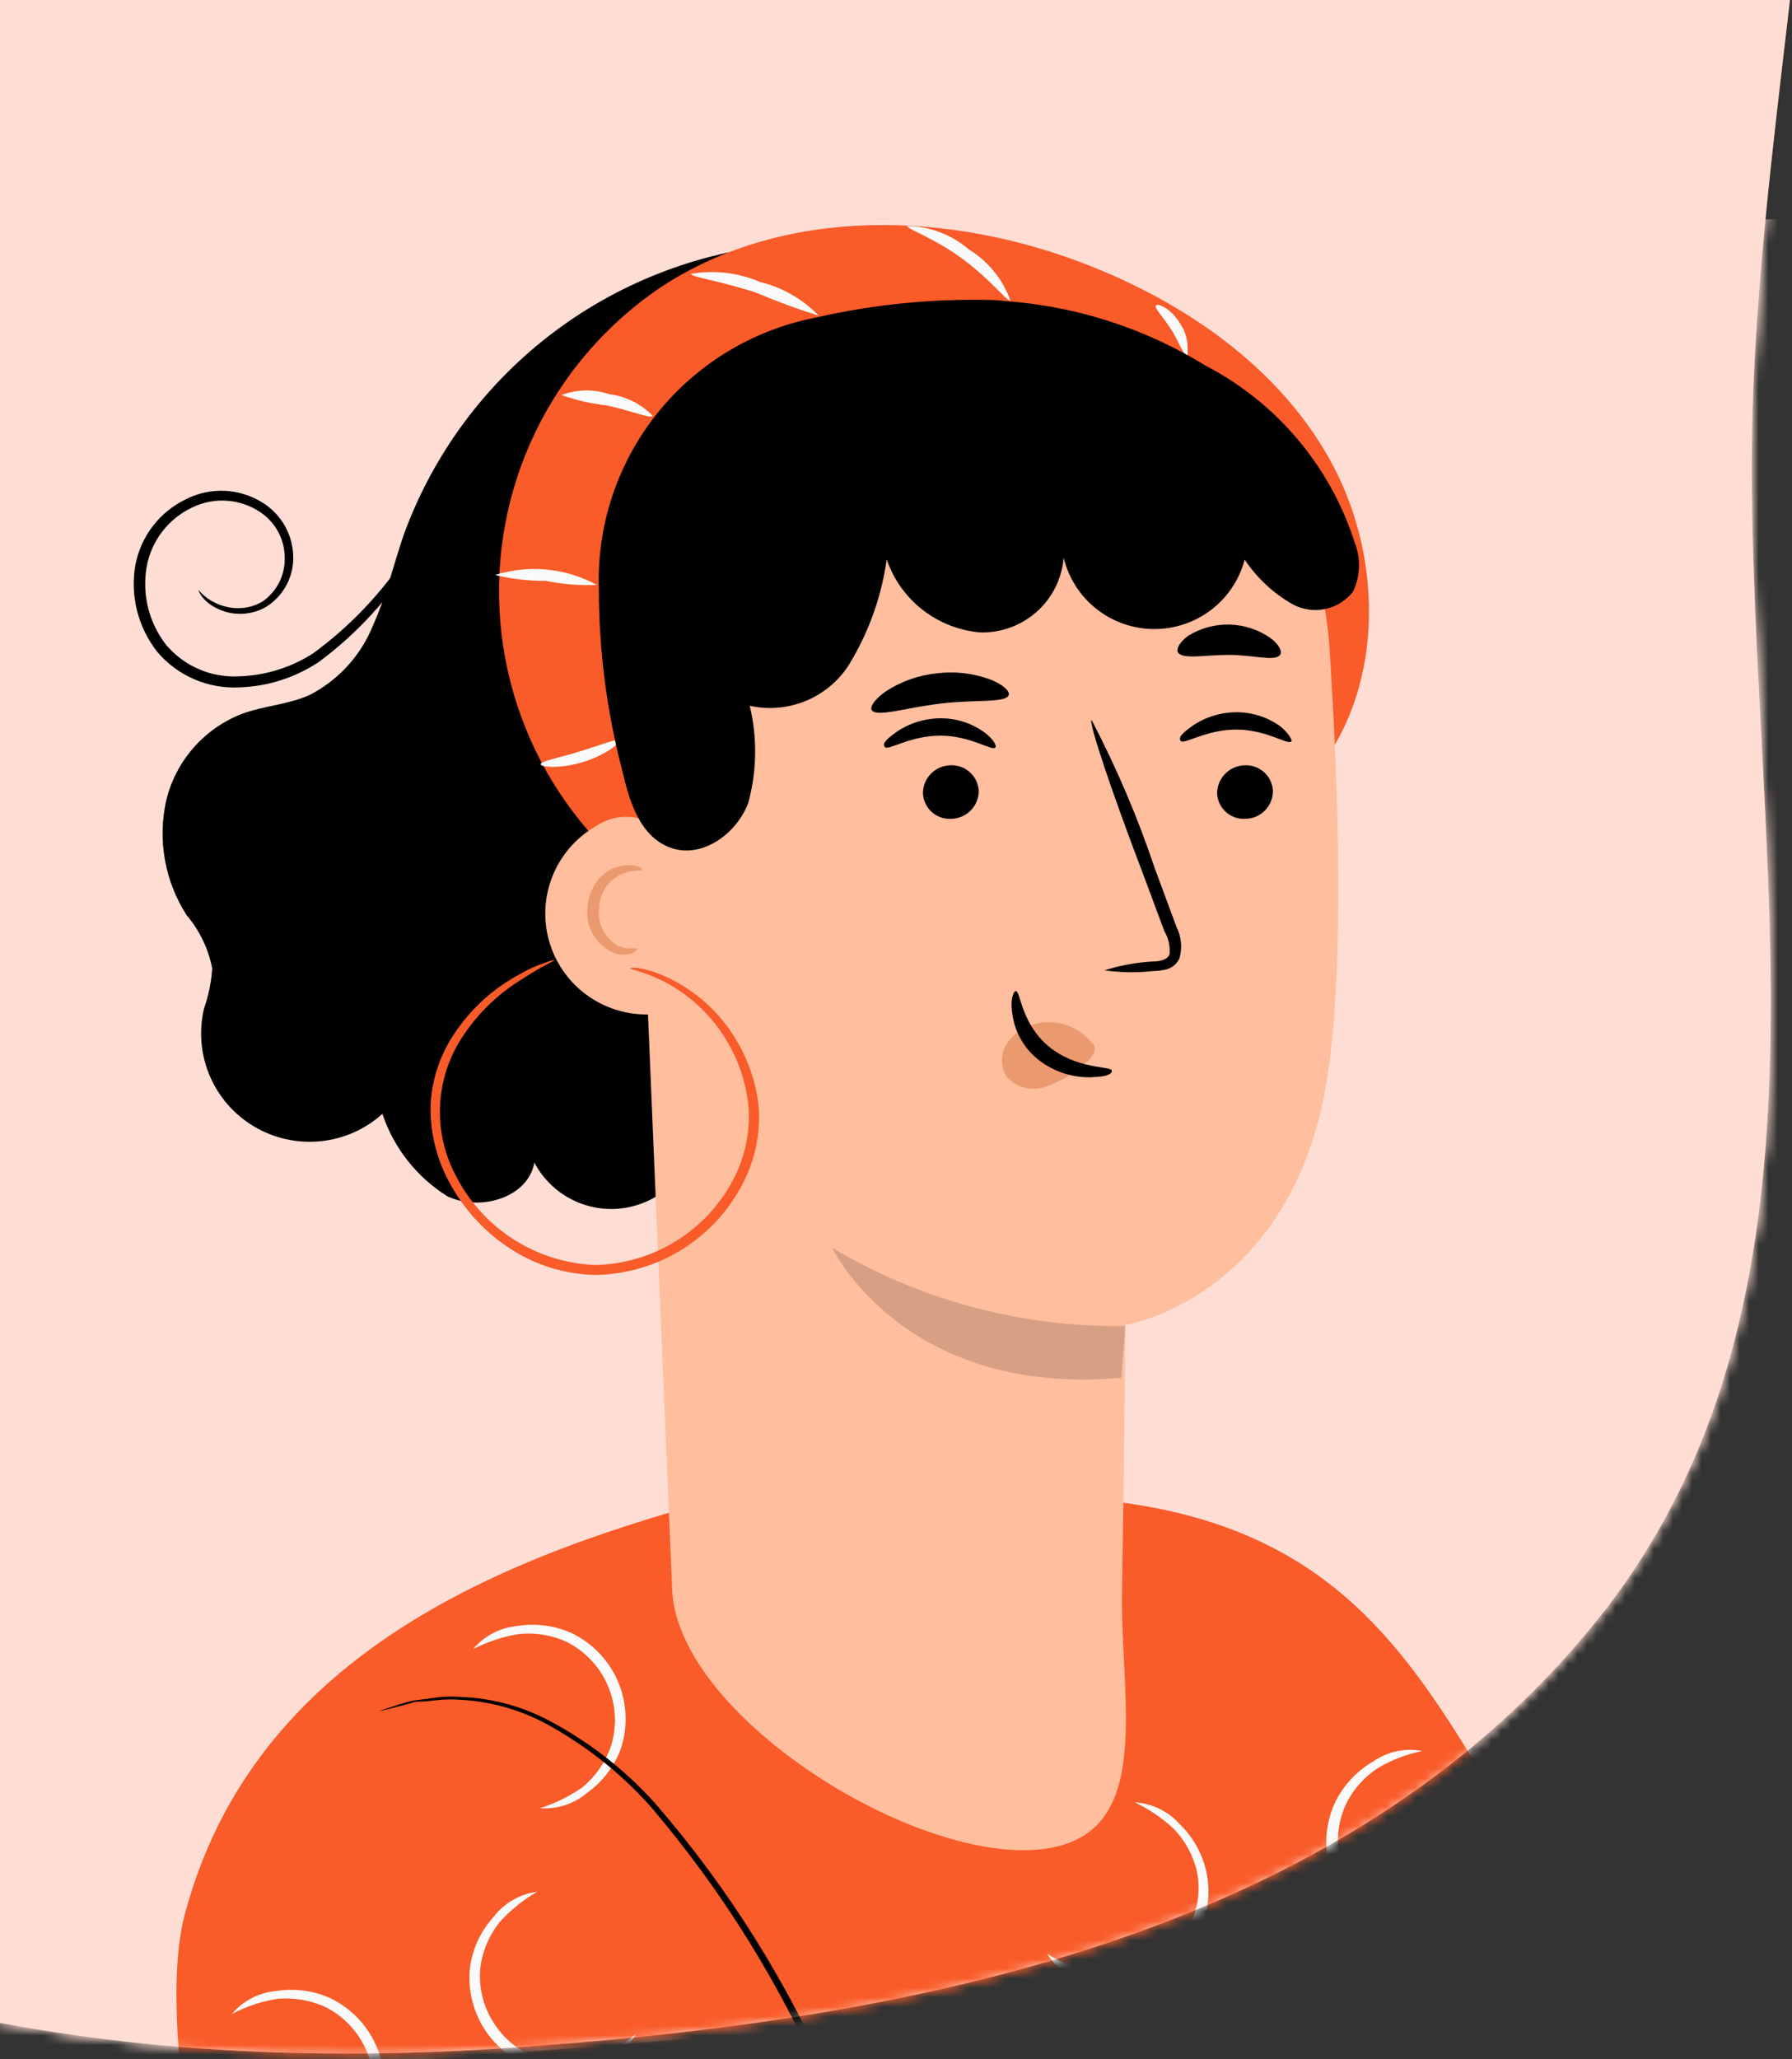 <svg width="188" height="216" viewBox="0 0 188 216" fill="none" xmlns="http://www.w3.org/2000/svg">
<rect x="0" y="0" width="188" height="216" fill="#333333" stroke="none"/>
<g clip-path="url(#clip0_415_53382)">
<path fill-rule="evenodd" clip-rule="evenodd" d="M167.587 169.904C140.859 203.22 95.418 212.017 52.77 214.848C12.49 217.523 -28.965 210.998 -59.884 185.008C-90.088 159.618 -103.872 120.44 -106.357 81.088C-108.709 43.846 -92.445 10.543 -72.909 -21.226C-49.5 -59.293 -27.615 -101.511 14.735 -115.83C65.532 -133.005 130.126 -140.002 169.027 -103.027C207.184 -66.76 184.064 -4.936 183.786 47.664C183.56 90.524 194.396 136.49 167.587 169.904Z" fill="#F95B29"/>
<path fill-rule="evenodd" clip-rule="evenodd" d="M167.587 169.904C140.859 203.22 95.418 212.017 52.77 214.848C12.49 217.523 -28.965 210.998 -59.884 185.008C-90.088 159.618 -103.872 120.44 -106.357 81.088C-108.709 43.846 -92.445 10.543 -72.909 -21.226C-49.5 -59.293 -27.615 -101.511 14.735 -115.83C65.532 -133.005 130.126 -140.002 169.027 -103.027C207.184 -66.76 184.064 -4.936 183.786 47.664C183.56 90.524 194.396 136.49 167.587 169.904Z" fill="white" fill-opacity="0.8"/>
<mask id="mask0_415_53382" style="mask-type:alpha" maskUnits="userSpaceOnUse" x="-107" y="-130" width="298" height="346">
<path fill-rule="evenodd" clip-rule="evenodd" d="M167.587 169.904C140.859 203.22 95.418 212.017 52.77 214.848C12.49 217.523 -28.965 210.998 -59.884 185.008C-90.088 159.618 -103.872 120.44 -106.357 81.088C-108.709 43.846 -92.445 10.543 -72.909 -21.226C-49.5 -59.293 -27.615 -101.511 14.735 -115.83C65.532 -133.005 130.126 -140.002 169.027 -103.027C207.184 -66.76 184.064 -4.936 183.786 47.664C183.56 90.524 194.396 136.49 167.587 169.904Z" fill="#F95B29"/>
<path fill-rule="evenodd" clip-rule="evenodd" d="M167.587 169.904C140.859 203.22 95.418 212.017 52.77 214.848C12.49 217.523 -28.965 210.998 -59.884 185.008C-90.088 159.618 -103.872 120.44 -106.357 81.088C-108.709 43.846 -92.445 10.543 -72.909 -21.226C-49.5 -59.293 -27.615 -101.511 14.735 -115.83C65.532 -133.005 130.126 -140.002 169.027 -103.027C207.184 -66.76 184.064 -4.936 183.786 47.664C183.56 90.524 194.396 136.49 167.587 169.904Z" fill="white" fill-opacity="0.8"/>
</mask>
<g mask="url(#mask0_415_53382)">
<g clip-path="url(#clip1_415_53382)">
<path fill-rule="evenodd" clip-rule="evenodd" d="M-53.438 196.474C-96.169 164.222 -108.874 107.618 -114.003 54.291C-118.847 3.926 -112.209 -48.253 -80.793 -87.953C-50.104 -126.736 -1.53 -145.457 47.679 -150.03C94.251 -154.357 136.577 -135.215 177.104 -111.917C225.664 -84 279.367 -58.147 298.877 -5.62C322.278 57.385 333.439 138.051 288.557 188.16C244.535 237.309 166.221 210.635 100.311 212.237C46.605 213.542 -10.581 228.822 -53.438 196.474Z" fill="#F95B29"/>
<path fill-rule="evenodd" clip-rule="evenodd" d="M-53.438 196.474C-96.169 164.222 -108.874 107.618 -114.003 54.291C-118.847 3.926 -112.209 -48.253 -80.793 -87.953C-50.104 -126.736 -1.53 -145.457 47.679 -150.03C94.251 -154.357 136.577 -135.215 177.104 -111.917C225.664 -84 279.367 -58.147 298.877 -5.62C322.278 57.385 333.439 138.051 288.557 188.16C244.535 237.309 166.221 210.635 100.311 212.237C46.605 213.542 -10.581 228.822 -53.438 196.474Z" fill="white" fill-opacity="0.8"/>
<mask id="mask1_415_53382" style="mask-type:alpha" maskUnits="userSpaceOnUse" x="-116" y="-151" width="436" height="370">
<path fill-rule="evenodd" clip-rule="evenodd" d="M-53.438 196.474C-96.169 164.222 -108.874 107.618 -114.003 54.291C-118.847 3.926 -112.209 -48.253 -80.793 -87.953C-50.104 -126.736 -1.53 -145.457 47.679 -150.03C94.251 -154.357 136.577 -135.215 177.104 -111.917C225.664 -84 279.367 -58.147 298.877 -5.62C322.278 57.385 333.439 138.051 288.557 188.16C244.535 237.309 166.221 210.635 100.311 212.237C46.605 213.542 -10.581 228.822 -53.438 196.474Z" fill="#F95B29"/>
<path fill-rule="evenodd" clip-rule="evenodd" d="M-53.438 196.474C-96.169 164.222 -108.874 107.618 -114.003 54.291C-118.847 3.926 -112.209 -48.253 -80.793 -87.953C-50.104 -126.736 -1.53 -145.457 47.679 -150.03C94.251 -154.357 136.577 -135.215 177.104 -111.917C225.664 -84 279.367 -58.147 298.877 -5.62C322.278 57.385 333.439 138.051 288.557 188.16C244.535 237.309 166.221 210.635 100.311 212.237C46.605 213.542 -10.581 228.822 -53.438 196.474Z" fill="white" fill-opacity="0.8"/>
</mask>
<g mask="url(#mask1_415_53382)">
<g clip-path="url(#clip2_415_53382)">
<path d="M116.208 157.419C146.02 160.758 150.848 180.946 164.741 200.817L184.852 237.811L147.888 260.407L149.163 317.18L164.286 367.414L25.062 359.579L40.572 311.889L22.033 238.992C20.621 229.045 16.795 210.582 19.391 200.794C27.499 170.25 59.338 161.325 81.248 155.648C85.803 154.49 107.576 154.558 111.357 155.466" fill="#F95B29"/>
<path d="M149.143 315.636C148.917 314.331 148.803 313.009 148.801 311.685C148.665 308.869 148.482 305.167 148.277 300.693C147.867 291.405 147.412 278.552 146.979 264.358C146.547 250.165 146.228 237.311 146.068 228.023C146.068 223.481 146.068 219.825 145.932 217.009C145.862 215.653 145.908 214.293 146.068 212.944C146.297 214.28 146.419 215.631 146.433 216.986C146.569 219.802 146.751 223.504 146.979 227.978C147.366 237.266 147.845 250.12 148.255 264.313C148.665 278.506 149.006 291.337 149.188 300.648C149.188 305.19 149.188 308.823 149.302 311.662C149.352 312.989 149.299 314.318 149.143 315.636Z" fill="#181423"/>
<path d="M109.857 204.95C110.842 206.464 112.391 207.526 114.161 207.902C115.801 208.368 117.533 208.404 119.19 208.006C120.847 207.609 122.374 206.792 123.622 205.634C124.87 204.476 125.798 203.017 126.315 201.398C126.832 199.778 126.921 198.053 126.573 196.389C126.154 194.459 125.172 192.697 123.749 191.324C123.152 190.655 122.428 190.11 121.619 189.721C120.81 189.331 119.932 189.104 119.035 189.053C120.549 189.761 121.94 190.704 123.157 191.847C124.368 193.112 125.211 194.682 125.594 196.389C125.989 198.512 125.601 200.706 124.501 202.566C123.454 204.463 121.744 205.911 119.695 206.631C118.003 207.18 116.194 207.267 114.457 206.88C112.831 206.482 111.279 205.83 109.857 204.95Z" fill="#FAFAFA"/>
<path d="M95.212 231.679C97.016 231.732 98.768 231.071 100.086 229.84C101.633 228.619 102.782 226.967 103.388 225.094C104.092 222.751 103.888 220.231 102.819 218.031C101.782 215.812 99.956 214.056 97.694 213.103C95.851 212.395 93.841 212.238 91.909 212.649C91.016 212.76 90.155 213.046 89.373 213.49C88.591 213.935 87.905 214.529 87.354 215.238C88.776 214.425 90.311 213.828 91.909 213.466C93.675 213.198 95.481 213.427 97.125 214.125C99.1 215.011 100.693 216.57 101.62 218.522C102.546 220.474 102.745 222.691 102.181 224.776C101.67 226.479 100.701 228.011 99.379 229.204C98.133 230.247 96.725 231.083 95.212 231.679Z" fill="#FAFAFA"/>
<path d="M149.21 183.671C148.331 183.5 147.427 183.506 146.551 183.69C145.674 183.873 144.844 184.23 144.108 184.739C142.396 185.72 141.01 187.181 140.123 188.94C139.374 190.481 139.044 192.191 139.165 193.899C139.286 195.607 139.855 197.253 140.814 198.673C141.772 200.094 143.088 201.238 144.63 201.993C146.171 202.748 147.884 203.086 149.597 202.975C151.4 203.009 153.144 202.332 154.448 201.09C152.887 201.685 151.243 202.038 149.574 202.134C147.791 202.14 146.041 201.652 144.518 200.726C142.704 199.545 141.372 197.757 140.76 195.685C140.131 193.619 140.26 191.397 141.125 189.417C141.873 187.809 143.056 186.441 144.541 185.466C145.984 184.608 147.563 184.001 149.21 183.671Z" fill="#FAFAFA"/>
<path d="M31.305 227.955C33.107 228.079 34.887 227.501 36.27 226.343C37.86 225.204 39.08 223.624 39.778 221.801C40.565 219.489 40.476 216.97 39.528 214.719C38.579 212.468 36.837 210.641 34.63 209.583C32.824 208.778 30.819 208.525 28.868 208.856C27.093 209.035 25.458 209.899 24.314 211.264C25.792 210.473 27.394 209.936 29.051 209.674C30.823 209.499 32.609 209.805 34.221 210.56C36.137 211.554 37.643 213.187 38.475 215.175C39.308 217.163 39.414 219.379 38.776 221.437C38.198 223.115 37.165 224.601 35.792 225.729C34.426 226.706 32.911 227.458 31.305 227.955Z" fill="#FAFAFA"/>
<path d="M56.654 189.666C58.45 189.799 60.227 189.22 61.596 188.054C63.186 186.915 64.406 185.336 65.104 183.512C65.891 181.2 65.802 178.681 64.854 176.43C63.905 174.179 62.163 172.352 59.957 171.294C58.151 170.488 56.145 170.235 54.194 170.568C52.419 170.746 50.784 171.61 49.639 172.975C51.128 172.211 52.726 171.683 54.377 171.408C56.147 171.211 57.937 171.51 59.547 172.271C61.463 173.265 62.969 174.899 63.802 176.887C64.634 178.874 64.74 181.091 64.102 183.149C63.518 184.83 62.487 186.322 61.118 187.464C59.752 188.421 58.246 189.164 56.654 189.666Z" fill="#FAFAFA"/>
<path d="M157.911 233.791C159.71 233.918 161.487 233.33 162.853 232.156C164.661 230.882 165.973 229.025 166.566 226.898C167.16 224.771 166.999 222.506 166.11 220.484C165.182 218.221 163.434 216.389 161.213 215.351C159.408 214.544 157.402 214.292 155.451 214.625C154.57 214.705 153.713 214.959 152.931 215.372C152.149 215.785 151.458 216.349 150.896 217.032C152.375 216.242 153.976 215.704 155.634 215.442C157.405 215.268 159.192 215.574 160.803 216.328C162.72 217.322 164.226 218.955 165.058 220.943C165.891 222.931 165.997 225.148 165.358 227.206C164.774 228.88 163.743 230.364 162.375 231.498C161.016 232.49 159.51 233.264 157.911 233.791Z" fill="#FAFAFA"/>
<path d="M56.358 198.433C55.463 198.547 54.6 198.836 53.818 199.284C53.037 199.733 52.352 200.331 51.803 201.044C50.471 202.5 49.607 204.318 49.32 206.267C49.031 208.688 49.637 211.13 51.025 213.137C52.413 215.144 54.487 216.577 56.859 217.168C58.79 217.579 60.8 217.421 62.644 216.714C64.375 216.185 65.825 214.992 66.675 213.398C65.384 214.474 63.921 215.326 62.348 215.919C60.653 216.466 58.838 216.529 57.109 216.101C55.018 215.545 53.198 214.255 51.985 212.467C50.749 210.699 50.184 208.549 50.391 206.404C50.617 204.641 51.326 202.975 52.44 201.589C53.574 200.341 54.895 199.276 56.358 198.433Z" fill="#FAFAFA"/>
<path d="M24.403 238.492C24.522 238.749 24.621 239.015 24.699 239.287C24.881 239.855 25.155 240.627 25.474 241.558C26.157 243.67 27.113 246.668 28.32 250.506L38.455 282.912L37.977 282.685L99.88 259.976L101.428 259.34L101.155 259.839C97.411 245.951 92.567 232.381 86.67 219.257C82.084 208.468 75.879 198.437 68.268 189.508C65.286 186.161 61.769 183.33 57.86 181.128C54.926 179.437 51.633 178.464 48.249 178.29C47.596 178.245 46.942 178.245 46.29 178.29L44.559 178.471C44.035 178.471 43.534 178.471 43.102 178.653L41.894 178.971L40.277 179.38L39.731 179.493L40.255 179.312L41.849 178.789L43.056 178.449C43.489 178.335 43.99 178.312 44.536 178.222L46.267 177.994C46.934 177.949 47.604 177.949 48.271 177.994C51.718 178.109 55.085 179.051 58.087 180.742C62.084 182.923 65.681 185.764 68.723 189.145C76.456 198.071 82.755 208.137 87.399 218.985C93.363 232.136 98.253 245.745 102.021 259.68V260.044L101.679 260.18L100.107 260.816C76.922 269.468 55.423 277.167 38.136 283.525L37.795 283.662L37.681 283.298L27.842 250.801C26.703 246.94 25.815 243.988 25.177 241.717C24.904 240.695 24.676 239.923 24.517 239.333C24.446 239.058 24.408 238.776 24.403 238.492Z" fill="black"/>
<path d="M83.095 25.546C74.074 26.149 65.423 29.353 58.193 34.767C50.964 40.182 45.468 47.574 42.373 56.044C41.28 59.224 40.528 62.517 39.139 65.582C37.876 68.738 35.515 71.334 32.489 72.895C30.211 73.917 27.66 74.03 25.337 74.893C23.384 75.662 21.646 76.889 20.27 78.47C18.894 80.052 17.922 81.941 17.434 83.977C16.98 86.021 16.935 88.135 17.303 90.197C17.67 92.258 18.442 94.227 19.575 95.99C20.935 97.593 21.86 99.516 22.263 101.577C22.171 102.994 21.888 104.392 21.42 105.733C20.846 108.091 21.045 110.571 21.988 112.809C22.931 115.046 24.568 116.924 26.659 118.166C28.75 119.408 31.186 119.949 33.608 119.71C36.03 119.471 38.312 118.464 40.118 116.838C41.317 120.426 43.733 123.486 46.951 125.49C50.367 127.102 55.4 125.649 56.061 121.947C56.968 123.673 58.407 125.062 60.167 125.909C61.926 126.757 63.912 127.018 65.832 126.654C67.751 126.29 69.502 125.32 70.827 123.888C72.151 122.456 72.979 120.637 73.188 118.7" fill="black"/>
<path d="M137.686 81.411C145.11 72.758 145.224 59.178 139.963 49.05C134.702 38.921 124.704 31.95 114.182 27.816C99.697 22.139 82.411 21.549 69.383 30.087C63.691 33.911 59.125 39.179 56.154 45.348C53.183 51.518 51.916 58.365 52.482 65.185C53.048 72.005 55.427 78.552 59.375 84.15C63.322 89.748 68.695 94.196 74.941 97.035" fill="#F95B29"/>
<path d="M51.937 60.313C53.681 60.735 55.471 60.941 57.266 60.927C59.026 61.285 60.823 61.43 62.618 61.358C61.001 60.474 59.22 59.926 57.385 59.746C55.549 59.567 53.696 59.76 51.937 60.313Z" fill="#FAFAFA"/>
<path d="M58.909 41.442C60.457 41.984 62.062 42.35 63.692 42.532C66.288 43.1 68.247 43.94 68.475 43.622C67.264 42.364 65.655 41.562 63.92 41.351C62.29 40.796 60.517 40.828 58.909 41.442Z" fill="#FAFAFA"/>
<path d="M72.504 28.725C72.504 29.065 75.601 29.474 79.336 30.7C81.48 31.614 83.669 32.418 85.895 33.108C84.206 31.369 82.058 30.142 79.701 29.565C77.434 28.596 74.934 28.304 72.504 28.725Z" fill="#FAFAFA"/>
<path d="M95.166 23.706C95.166 24.024 97.99 24.955 100.951 27.135C103.912 29.316 105.711 31.677 106.007 31.541C105.212 29.3 103.668 27.399 101.634 26.159C99.834 24.608 97.544 23.74 95.166 23.706Z" fill="#FAFAFA"/>
<path d="M121.265 32.04C121.083 32.313 122.017 33.221 122.837 34.516C123.406 35.401 123.771 36.264 124.067 36.786L124.591 37.581V36.809C124.591 36.559 124.591 36.4 124.454 36.355C124.317 36.31 124.203 36.355 124.044 36.627H124.591C124.621 35.675 124.35 34.738 123.816 33.948C122.86 32.358 121.47 31.768 121.265 32.04Z" fill="#FAFAFA"/>
<path d="M56.721 80.162C56.721 80.48 58.771 80.662 61.162 79.935C63.553 79.208 65.125 77.891 64.966 77.664C64.806 77.437 63.03 78.141 60.82 78.822C58.611 79.503 56.698 79.844 56.721 80.162Z" fill="#FAFAFA"/>
<path d="M20.808 61.88C20.808 61.88 21.218 63.379 23.586 64.151C24.299 64.367 25.048 64.436 25.788 64.354C26.528 64.272 27.243 64.041 27.891 63.675C28.738 63.15 29.442 62.427 29.942 61.568C30.443 60.708 30.724 59.739 30.761 58.746C30.804 57.536 30.522 56.337 29.946 55.271C29.369 54.205 28.519 53.312 27.481 52.683C26.299 51.956 24.95 51.543 23.562 51.483C22.175 51.424 20.796 51.719 19.555 52.342C18.178 52.994 16.975 53.961 16.045 55.165C15.115 56.369 14.484 57.775 14.203 59.269C13.925 60.858 13.984 62.487 14.376 64.052C14.768 65.616 15.485 67.081 16.48 68.353C17.53 69.601 18.856 70.59 20.354 71.24C21.852 71.89 23.481 72.185 25.112 72.1C28.095 72.004 30.991 71.076 33.471 69.42C37.416 66.493 40.77 62.849 43.355 58.678C45.142 55.967 47.121 53.387 49.277 50.957C50.848 49.299 51.85 48.505 51.782 48.436C51.714 48.368 51.486 48.55 50.985 48.913C50.27 49.451 49.586 50.027 48.935 50.639C46.627 52.97 44.531 55.501 42.672 58.202C40.049 62.192 36.733 65.684 32.879 68.512C30.553 70.015 27.86 70.855 25.09 70.942C23.64 71.022 22.191 70.764 20.859 70.189C19.526 69.613 18.347 68.736 17.414 67.626C16.526 66.478 15.887 65.159 15.538 63.751C15.189 62.343 15.138 60.879 15.387 59.45C15.626 58.125 16.175 56.874 16.99 55.801C17.805 54.727 18.864 53.861 20.079 53.273C21.145 52.736 22.328 52.473 23.521 52.509C24.715 52.545 25.88 52.878 26.912 53.478C27.829 53.992 28.59 54.746 29.111 55.658C29.633 56.57 29.896 57.606 29.872 58.656C29.871 59.518 29.663 60.367 29.267 61.133C28.871 61.899 28.298 62.56 27.595 63.061C27.027 63.406 26.397 63.635 25.741 63.736C25.084 63.837 24.414 63.809 23.769 63.652C22.616 63.394 21.578 62.773 20.808 61.88Z" fill="black"/>
<path d="M73.144 49.89C71.141 50.1 69.29 51.052 67.957 52.558C66.625 54.063 65.907 56.013 65.947 58.02L70.502 166.412C70.684 179.221 93.96 194.345 107.716 194.073C121.586 193.777 117.51 179.084 117.715 166.821C118.056 146.383 118.033 138.843 118.056 138.957C118.079 139.07 135.593 136.05 139.214 113.227C141.036 101.872 140.467 83.273 139.488 68.058C138.645 54.432 129.535 37.582 115.87 39.012L73.144 49.89Z" fill="#FFBE9D"/>
<path d="M133.542 82.932C133.554 83.696 133.265 84.433 132.736 84.986C132.208 85.538 131.483 85.861 130.718 85.885C130.344 85.915 129.968 85.871 129.612 85.755C129.256 85.638 128.927 85.452 128.644 85.206C128.362 84.96 128.132 84.661 127.968 84.325C127.803 83.989 127.709 83.624 127.688 83.25C127.682 82.475 127.982 81.728 128.523 81.172C129.065 80.615 129.804 80.293 130.581 80.275C131.326 80.238 132.056 80.497 132.611 80.995C133.166 81.493 133.5 82.189 133.542 82.932Z" fill="black"/>
<path d="M135.456 77.777C135.092 78.163 132.86 76.528 129.694 76.528C126.528 76.528 124.228 78.118 123.886 77.732C123.545 77.346 124.091 76.869 125.093 76.142C126.467 75.202 128.096 74.703 129.762 74.711C131.398 74.714 132.992 75.231 134.317 76.187C135.297 76.982 135.638 77.777 135.456 77.777Z" fill="black"/>
<path d="M102.683 82.932C102.689 83.694 102.398 84.428 101.871 84.979C101.343 85.53 100.622 85.855 99.858 85.884C99.485 85.915 99.109 85.871 98.753 85.754C98.397 85.638 98.068 85.451 97.785 85.206C97.503 84.96 97.273 84.66 97.109 84.325C96.944 83.989 96.849 83.623 96.829 83.25C96.817 82.484 97.106 81.745 97.633 81.189C98.161 80.633 98.886 80.305 99.653 80.275C100.028 80.251 100.403 80.3 100.758 80.42C101.112 80.54 101.44 80.729 101.721 80.976C102.003 81.223 102.233 81.523 102.398 81.859C102.563 82.194 102.659 82.559 102.683 82.932Z" fill="black"/>
<path d="M104.412 78.413C104.048 78.799 101.816 77.164 98.65 77.164C95.484 77.164 93.184 78.754 92.842 78.368C92.501 77.982 93.047 77.505 94.049 76.778C95.423 75.838 97.052 75.339 98.718 75.347C100.356 75.339 101.953 75.857 103.273 76.823C104.253 77.55 104.594 78.254 104.412 78.413Z" fill="black"/>
<path d="M115.868 101.781C117.53 101.257 119.252 100.944 120.992 100.85C121.812 100.85 122.564 100.6 122.701 100.055C122.77 99.223 122.579 98.39 122.154 97.671L119.876 91.562C116.551 82.841 114.16 75.665 114.524 75.529C117.14 80.533 119.356 85.734 121.152 91.085L123.429 97.239C123.935 98.245 124.049 99.402 123.748 100.487C123.63 100.773 123.447 101.028 123.214 101.233C122.981 101.438 122.704 101.586 122.405 101.667C121.959 101.789 121.5 101.85 121.038 101.849C119.319 102.044 117.582 102.021 115.868 101.781Z" fill="black"/>
<path d="M118.055 139.093C107.242 139.251 96.598 136.413 87.308 130.894C87.308 130.894 94.756 146.564 117.645 144.52L118.055 139.093Z" fill="black" fill-opacity="0.16"/>
<path d="M114.523 109.366C113.921 108.613 113.137 108.024 112.245 107.655C111.353 107.285 110.381 107.147 109.421 107.254C108.726 107.32 108.051 107.526 107.437 107.857C106.822 108.189 106.281 108.64 105.845 109.184C105.423 109.707 105.172 110.348 105.127 111.018C105.082 111.689 105.245 112.357 105.595 112.931C106.099 113.502 106.765 113.907 107.505 114.094C108.245 114.28 109.024 114.239 109.74 113.976C111.227 113.442 112.597 112.624 113.771 111.569C114.128 111.323 114.431 111.006 114.659 110.637C114.782 110.465 114.848 110.259 114.848 110.047C114.848 109.835 114.782 109.629 114.659 109.457" fill="#EB996E"/>
<path d="M106.577 103.961C107.078 103.961 107.1 107.345 110.038 109.775C112.976 112.205 116.62 111.818 116.643 112.295C116.666 112.772 115.823 112.954 114.366 112.999C112.362 113.023 110.413 112.348 108.854 111.092C107.36 109.874 106.403 108.122 106.189 106.209C105.962 104.779 106.349 103.938 106.577 103.961Z" fill="black"/>
<path d="M105.823 72.917C105.504 73.758 102.361 73.349 98.648 73.803C94.936 74.257 91.953 75.257 91.452 74.484C91.247 74.121 91.77 73.326 92.978 72.486C94.581 71.454 96.408 70.816 98.307 70.624C100.2 70.392 102.122 70.618 103.91 71.282C105.276 71.827 105.959 72.509 105.823 72.917Z" fill="black"/>
<path d="M134.293 68.694C133.723 69.42 131.56 68.694 128.94 68.694C126.321 68.694 124.112 69.193 123.588 68.444C123.383 68.081 123.725 67.354 124.681 66.672C125.989 65.87 127.504 65.467 129.038 65.516C130.573 65.564 132.06 66.061 133.313 66.945C134.224 67.626 134.543 68.376 134.293 68.694Z" fill="black"/>
<path d="M68.474 86.384C67.546 85.875 66.494 85.633 65.437 85.686C64.379 85.738 63.357 86.082 62.484 86.679C60.365 87.907 58.739 89.829 57.879 92.117C57.02 94.405 56.982 96.92 57.77 99.233C58.559 101.547 60.126 103.517 62.206 104.809C64.285 106.101 66.749 106.636 69.18 106.323" fill="#FFBE9D"/>
<path d="M104.458 31.518C112.242 31.908 119.802 34.252 126.436 38.331C133.931 42.214 139.574 48.903 142.128 56.93C142.45 57.753 142.601 58.632 142.569 59.515C142.538 60.398 142.326 61.264 141.946 62.062C141.226 62.983 140.205 63.624 139.061 63.873C137.917 64.122 136.722 63.963 135.683 63.425C133.632 62.274 131.883 60.656 130.581 58.701C130.026 60.805 128.783 62.664 127.048 63.984C125.313 65.303 123.186 66.007 121.004 65.983C118.822 65.96 116.711 65.21 115.005 63.854C113.299 62.498 112.096 60.612 111.587 58.497C111.412 60.683 110.398 62.718 108.756 64.178C107.114 65.637 104.971 66.409 102.773 66.332C100.58 66.132 98.492 65.303 96.762 63.945C95.032 62.587 93.734 60.757 93.025 58.679C92.474 62.624 91.109 66.413 89.016 69.806C87.927 71.48 86.35 72.781 84.498 73.536C82.646 74.291 80.607 74.463 78.654 74.03C79.466 77.388 79.411 80.896 78.495 84.227C77.287 87.451 73.689 90.063 70.432 88.95C67.175 87.838 66.037 84.113 65.285 80.843C63.65 74.6 62.824 68.174 62.825 61.722C62.618 55.08 64.782 48.581 68.932 43.382C73.082 38.184 78.949 34.623 85.486 33.335C92.016 31.832 98.72 31.221 105.415 31.518" fill="black"/>
<path d="M66.81 99.51C66.81 99.351 65.922 99.715 64.806 99.192C64.135 98.807 63.591 98.234 63.243 97.543C62.895 96.853 62.758 96.076 62.847 95.309C62.857 94.53 63.093 93.771 63.525 93.122C63.957 92.474 64.568 91.963 65.284 91.653C66.446 91.176 67.289 91.403 67.334 91.221C67.38 91.04 66.56 90.517 65.057 90.858C64.163 91.052 63.361 91.54 62.779 92.243C62.09 93.096 61.691 94.146 61.64 95.241C61.526 96.237 61.746 97.243 62.265 98.101C62.784 98.96 63.573 99.623 64.51 99.987C66.15 100.487 66.993 99.601 66.81 99.51Z" fill="#EB996E"/>
<path d="M58.179 100.691C57.858 100.746 57.545 100.837 57.245 100.964C56.356 101.249 55.501 101.63 54.694 102.099C51.605 103.71 49.02 106.137 47.224 109.116C45.988 111.184 45.284 113.525 45.174 115.929C45.109 118.714 45.768 121.468 47.087 123.923C48.526 126.655 50.614 128.994 53.169 130.736C55.916 132.631 59.165 133.674 62.506 133.734C65.714 133.675 68.845 132.748 71.564 131.052C74.284 129.356 76.491 126.955 77.948 124.105C79.237 121.614 79.805 118.815 79.587 116.02C79.32 113.614 78.544 111.292 77.31 109.207C75.567 106.195 72.912 103.81 69.726 102.394C68.876 102.006 67.981 101.724 67.061 101.554C66.737 101.504 66.406 101.504 66.082 101.554C66.082 101.691 67.403 101.849 69.544 102.894C72.054 104.179 74.196 106.078 75.769 108.413C77.343 110.749 78.296 113.444 78.54 116.247C78.697 118.846 78.138 121.437 76.923 123.741C75.533 126.389 73.456 128.616 70.907 130.19C68.36 131.764 65.434 132.627 62.438 132.689C59.441 132.568 56.529 131.665 53.991 130.072C51.453 128.478 49.379 126.248 47.976 123.605C46.779 121.471 46.151 119.067 46.151 116.622C46.151 114.177 46.779 111.773 47.976 109.639C49.658 106.737 52.057 104.314 54.945 102.599C56.949 101.259 58.224 100.805 58.179 100.691Z" fill="#F95B29"/>
</g>
</g>
</g>
</g>
</g>
<defs>
<clipPath id="clip0_415_53382">
<rect width="188" height="216" fill="white"/>
</clipPath>
<clipPath id="clip1_415_53382">
<rect width="275.143" height="214" fill="white" transform="translate(-41 23)"/>
</clipPath>
<clipPath id="clip2_415_53382">
<rect width="344.438" height="430.547" fill="white" transform="matrix(-1 0 0 1 358.468 23.602)"/>
</clipPath>
</defs>
</svg>
